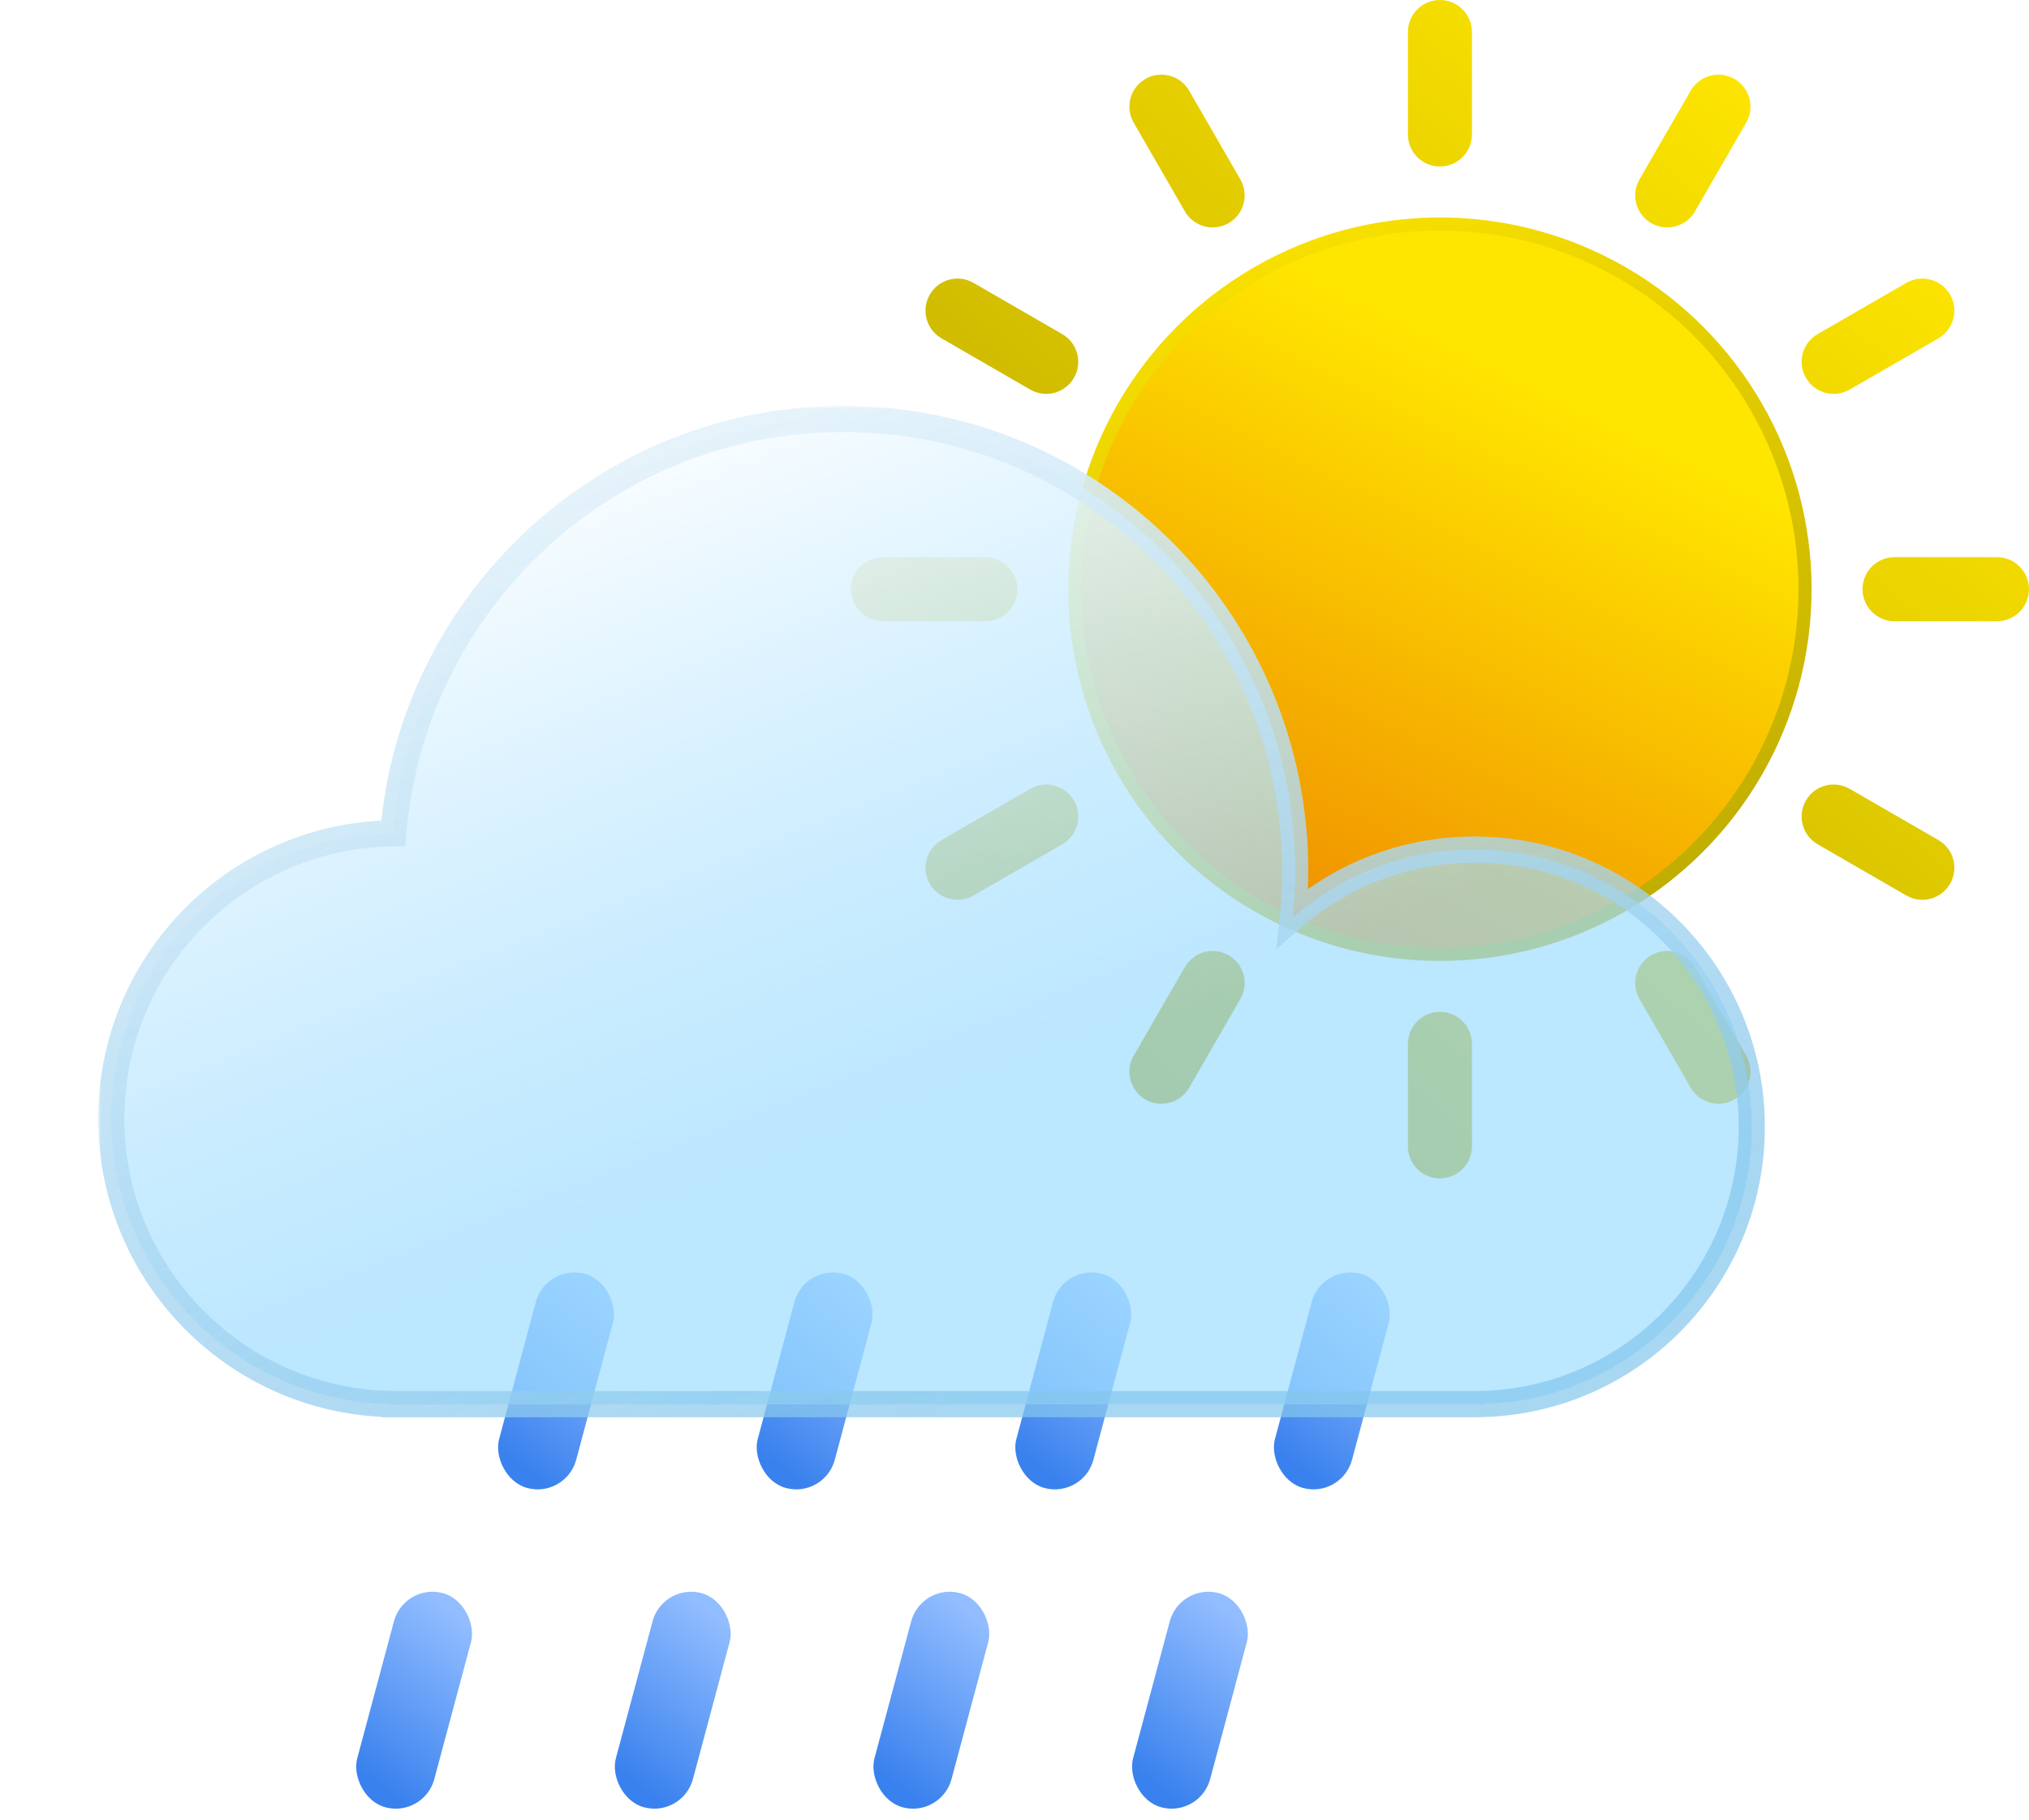 <svg width="310" height="278" viewBox="0 0 310 278" fill="none" xmlns="http://www.w3.org/2000/svg">
<circle cx="220" cy="90" r="55.783" fill="url(#paint0_linear_106_1645)" stroke="url(#paint1_linear_106_1645)" stroke-width="2"/>
<path fill-rule="evenodd" clip-rule="evenodd" d="M220 0C217.298 0 215.109 2.19 215.109 4.891V20.544C215.109 23.245 217.298 25.435 220 25.435C222.701 25.435 224.891 23.245 224.891 20.544V4.891C224.891 2.19 222.701 0 220 0ZM220 154.565C217.298 154.565 215.109 156.755 215.109 159.457V175.109C215.109 177.81 217.298 180 220 180C222.701 180 224.891 177.81 224.891 175.109V159.457C224.891 156.755 222.701 154.565 220 154.565ZM258.318 13.848C259.669 11.509 262.66 10.707 265 12.058C267.339 13.408 268.141 16.4 266.79 18.739L258.964 32.294C257.613 34.634 254.622 35.435 252.283 34.085C249.943 32.734 249.141 29.743 250.492 27.403L258.318 13.848ZM187.717 145.915C185.378 144.564 182.386 145.366 181.036 147.705L173.21 161.261C171.859 163.6 172.66 166.592 175 167.942C177.339 169.293 180.331 168.491 181.682 166.152L189.508 152.597C190.858 150.257 190.057 147.266 187.717 145.915ZM291.261 43.21C293.6 41.859 296.592 42.66 297.942 45C299.293 47.339 298.491 50.331 296.152 51.682L282.597 59.508C280.257 60.858 277.266 60.057 275.915 57.717C274.564 55.378 275.366 52.386 277.705 51.036L291.261 43.21ZM164.085 122.283C162.734 119.943 159.743 119.142 157.403 120.492L143.848 128.318C141.509 129.669 140.707 132.66 142.058 135C143.408 137.339 146.4 138.141 148.739 136.79L162.295 128.964C164.634 127.614 165.436 124.622 164.085 122.283ZM305.109 85.109C307.81 85.109 310 87.299 310 90C310 92.701 307.81 94.891 305.109 94.891H289.456C286.755 94.891 284.565 92.701 284.565 90C284.565 87.299 286.755 85.109 289.456 85.109H305.109ZM155.435 90C155.435 87.299 153.245 85.109 150.543 85.109H134.891C132.19 85.109 130 87.299 130 90C130 92.701 132.19 94.891 134.891 94.891H150.543C153.245 94.891 155.435 92.701 155.435 90ZM296.152 128.318C298.491 129.669 299.293 132.66 297.942 135C296.592 137.339 293.6 138.141 291.261 136.79L277.705 128.964C275.366 127.614 274.564 124.622 275.915 122.283C277.266 119.943 280.257 119.142 282.597 120.492L296.152 128.318ZM164.085 57.717C165.436 55.378 164.634 52.386 162.295 51.036L148.739 43.21C146.4 41.859 143.408 42.66 142.058 45C140.707 47.339 141.509 50.331 143.848 51.682L157.403 59.508C159.743 60.858 162.734 60.057 164.085 57.717ZM266.79 161.261C268.141 163.6 267.339 166.592 265 167.942C262.66 169.293 259.669 168.491 258.318 166.152L250.492 152.597C249.142 150.257 249.943 147.266 252.283 145.915C254.622 144.564 257.613 145.366 258.964 147.705L266.79 161.261ZM187.717 34.085C190.057 32.734 190.858 29.743 189.508 27.403L181.682 13.848C180.331 11.508 177.339 10.707 175 12.058C172.66 13.408 171.859 16.4 173.21 18.739L181.036 32.294C182.386 34.634 185.378 35.435 187.717 34.085Z" fill="url(#paint2_linear_106_1645)"/>
<rect x="61.766" y="241.774" width="12.194" height="33.871" rx="6.097" transform="rotate(15 61.766 241.774)" fill="url(#paint3_linear_106_1645)"/>
<rect x="101.278" y="241.774" width="12.194" height="33.871" rx="6.097" transform="rotate(15 101.278 241.774)" fill="url(#paint4_linear_106_1645)"/>
<rect x="140.79" y="241.774" width="12.194" height="33.871" rx="6.097" transform="rotate(15 140.79 241.774)" fill="url(#paint5_linear_106_1645)"/>
<rect x="180.302" y="241.774" width="12.194" height="33.871" rx="6.097" transform="rotate(15 180.302 241.774)" fill="url(#paint6_linear_106_1645)"/>
<rect x="83.444" y="193" width="12.194" height="33.871" rx="6.097" transform="rotate(15 83.444 193)" fill="url(#paint7_linear_106_1645)"/>
<rect x="122.956" y="193" width="12.194" height="33.871" rx="6.097" transform="rotate(15 122.956 193)" fill="url(#paint8_linear_106_1645)"/>
<rect x="162.468" y="193" width="12.194" height="33.871" rx="6.097" transform="rotate(15 162.468 193)" fill="url(#paint9_linear_106_1645)"/>
<rect x="201.98" y="193" width="12.194" height="33.871" rx="6.097" transform="rotate(15 201.98 193)" fill="url(#paint10_linear_106_1645)"/>
<g filter="url(#filter0_bd_106_1645)">
<mask id="path-11-outside-1_106_1645" maskUnits="userSpaceOnUse" x="15" y="58" width="255" height="155" fill="black">
<rect fill="white" x="15" y="58" width="255" height="155"/>
<path fill-rule="evenodd" clip-rule="evenodd" d="M197.882 129.014C197.882 131.423 197.758 133.804 197.517 136.149C204.953 129.687 214.664 125.775 225.288 125.775C248.68 125.775 267.643 144.738 267.643 168.13C267.643 191.523 248.68 210.486 225.288 210.486H60.638C60.626 210.486 60.613 210.486 60.601 210.486C60.589 210.486 60.576 210.486 60.564 210.486H60.352V210.485C36.386 210.351 17 190.882 17 166.885C17 142.976 36.244 123.562 60.088 123.287C62.999 87.851 92.681 60 128.868 60C166.983 60 197.882 90.899 197.882 129.014Z"/>
</mask>
<path fill-rule="evenodd" clip-rule="evenodd" d="M197.882 129.014C197.882 131.423 197.758 133.804 197.517 136.149C204.953 129.687 214.664 125.775 225.288 125.775C248.68 125.775 267.643 144.738 267.643 168.13C267.643 191.523 248.68 210.486 225.288 210.486H60.638C60.626 210.486 60.613 210.486 60.601 210.486C60.589 210.486 60.576 210.486 60.564 210.486H60.352V210.485C36.386 210.351 17 190.882 17 166.885C17 142.976 36.244 123.562 60.088 123.287C62.999 87.851 92.681 60 128.868 60C166.983 60 197.882 90.899 197.882 129.014Z" fill="url(#paint11_linear_106_1645)" shape-rendering="crispEdges"/>
<path d="M197.517 136.149L195.528 135.945L195.011 140.977L198.829 137.659L197.517 136.149ZM60.352 210.486H58.352V212.486H60.352V210.486ZM60.352 210.485H62.352V208.496L60.363 208.485L60.352 210.485ZM60.088 123.287L60.111 125.287L61.932 125.266L62.081 123.45L60.088 123.287ZM199.507 136.353C199.755 133.94 199.882 131.492 199.882 129.014H195.882C195.882 131.355 195.762 133.667 195.528 135.945L199.507 136.353ZM225.288 123.775C214.163 123.775 203.991 127.873 196.206 134.639L198.829 137.659C205.915 131.501 215.164 127.775 225.288 127.775V123.775ZM269.643 168.13C269.643 143.634 249.785 123.775 225.288 123.775V127.775C247.576 127.775 265.643 145.843 265.643 168.13H269.643ZM225.288 212.486C249.785 212.486 269.643 192.627 269.643 168.13H265.643C265.643 190.418 247.576 208.486 225.288 208.486V212.486ZM225.288 208.486H60.638V212.486H225.288V208.486ZM60.601 212.486C60.608 212.486 60.615 212.486 60.621 212.486C60.627 212.486 60.632 212.486 60.638 212.486V208.486C60.631 208.486 60.624 208.486 60.618 208.486C60.612 208.486 60.606 208.486 60.601 208.486V212.486ZM60.564 212.486C60.569 212.486 60.575 212.486 60.581 212.486C60.587 212.486 60.594 212.486 60.601 212.486V208.486C60.596 208.486 60.59 208.486 60.584 208.486C60.578 208.486 60.571 208.486 60.564 208.486V212.486ZM60.564 208.486H60.352V212.486H60.564V208.486ZM62.352 210.486V210.485H58.352V210.486H62.352ZM15 166.885C15 191.983 35.276 212.345 60.341 212.485L60.363 208.485C37.497 208.357 19 189.781 19 166.885H15ZM60.065 121.287C35.127 121.574 15 141.879 15 166.885H19C19 144.073 37.361 125.549 60.111 125.287L60.065 121.287ZM128.868 58C91.631 58 61.09 86.658 58.094 123.123L62.081 123.45C64.908 89.044 93.731 62 128.868 62V58ZM199.882 129.014C199.882 89.794 168.088 58 128.868 58V62C165.879 62 195.882 92.003 195.882 129.014H199.882Z" fill="url(#paint12_linear_106_1645)" mask="url(#path-11-outside-1_106_1645)"/>
</g>
<defs>
<filter id="filter0_bd_106_1645" x="0" y="47" width="284.643" height="184.486" filterUnits="userSpaceOnUse" color-interpolation-filters="sRGB">
<feFlood flood-opacity="0" result="BackgroundImageFix"/>
<feGaussianBlur in="BackgroundImageFix" stdDeviation="5"/>
<feComposite in2="SourceAlpha" operator="in" result="effect1_backgroundBlur_106_1645"/>
<feColorMatrix in="SourceAlpha" type="matrix" values="0 0 0 0 0 0 0 0 0 0 0 0 0 0 0 0 0 0 127 0" result="hardAlpha"/>
<feOffset dy="4"/>
<feGaussianBlur stdDeviation="7.5"/>
<feComposite in2="hardAlpha" operator="out"/>
<feColorMatrix type="matrix" values="0 0 0 0 0 0 0 0 0 0 0 0 0 0 0 0 0 0 0.1 0"/>
<feBlend mode="normal" in2="effect1_backgroundBlur_106_1645" result="effect2_dropShadow_106_1645"/>
<feBlend mode="normal" in="SourceGraphic" in2="effect2_dropShadow_106_1645" result="shape"/>
</filter>
<linearGradient id="paint0_linear_106_1645" x1="250.815" y1="43.044" x2="201.092" y2="145.21" gradientUnits="userSpaceOnUse">
<stop offset="0.183" stop-color="#FFE600"/>
<stop offset="0.981" stop-color="#F09000"/>
</linearGradient>
<linearGradient id="paint1_linear_106_1645" x1="192.017" y1="22.689" x2="269.16" y2="207.983" gradientUnits="userSpaceOnUse">
<stop stop-color="#FFE600"/>
<stop offset="1" stop-color="#9C8D00"/>
</linearGradient>
<linearGradient id="paint2_linear_106_1645" x1="286.032" y1="23.478" x2="152.5" y2="180" gradientUnits="userSpaceOnUse">
<stop stop-color="#FFE600"/>
<stop offset="1" stop-color="#AA9900"/>
</linearGradient>
<linearGradient id="paint3_linear_106_1645" x1="63.121" y1="271.58" x2="73.96" y2="245.838" gradientUnits="userSpaceOnUse">
<stop stop-color="#3981EE"/>
<stop offset="1" stop-color="#92BDFF"/>
</linearGradient>
<linearGradient id="paint4_linear_106_1645" x1="102.633" y1="271.58" x2="113.472" y2="245.838" gradientUnits="userSpaceOnUse">
<stop stop-color="#3981EE"/>
<stop offset="1" stop-color="#92BDFF"/>
</linearGradient>
<linearGradient id="paint5_linear_106_1645" x1="142.145" y1="271.58" x2="152.984" y2="245.838" gradientUnits="userSpaceOnUse">
<stop stop-color="#3981EE"/>
<stop offset="1" stop-color="#92BDFF"/>
</linearGradient>
<linearGradient id="paint6_linear_106_1645" x1="181.657" y1="271.58" x2="192.496" y2="245.838" gradientUnits="userSpaceOnUse">
<stop stop-color="#3981EE"/>
<stop offset="1" stop-color="#92BDFF"/>
</linearGradient>
<linearGradient id="paint7_linear_106_1645" x1="84.799" y1="222.806" x2="95.637" y2="197.064" gradientUnits="userSpaceOnUse">
<stop stop-color="#3981EE"/>
<stop offset="1" stop-color="#92BDFF"/>
</linearGradient>
<linearGradient id="paint8_linear_106_1645" x1="124.31" y1="222.806" x2="135.149" y2="197.064" gradientUnits="userSpaceOnUse">
<stop stop-color="#3981EE"/>
<stop offset="1" stop-color="#92BDFF"/>
</linearGradient>
<linearGradient id="paint9_linear_106_1645" x1="163.822" y1="222.806" x2="174.661" y2="197.064" gradientUnits="userSpaceOnUse">
<stop stop-color="#3981EE"/>
<stop offset="1" stop-color="#92BDFF"/>
</linearGradient>
<linearGradient id="paint10_linear_106_1645" x1="203.334" y1="222.806" x2="214.173" y2="197.064" gradientUnits="userSpaceOnUse">
<stop stop-color="#3981EE"/>
<stop offset="1" stop-color="#92BDFF"/>
</linearGradient>
<linearGradient id="paint11_linear_106_1645" x1="94.903" y1="59.372" x2="155.193" y2="211.113" gradientUnits="userSpaceOnUse">
<stop stop-color="white"/>
<stop offset="0.708" stop-color="#9DDCFF" stop-opacity="0.69"/>
</linearGradient>
<linearGradient id="paint12_linear_106_1645" x1="134.193" y1="7.889" x2="217.515" y2="272.081" gradientUnits="userSpaceOnUse">
<stop stop-color="white"/>
<stop offset="0.714" stop-color="#85C6EC" stop-opacity="0.71"/>
</linearGradient>
</defs>
</svg>
